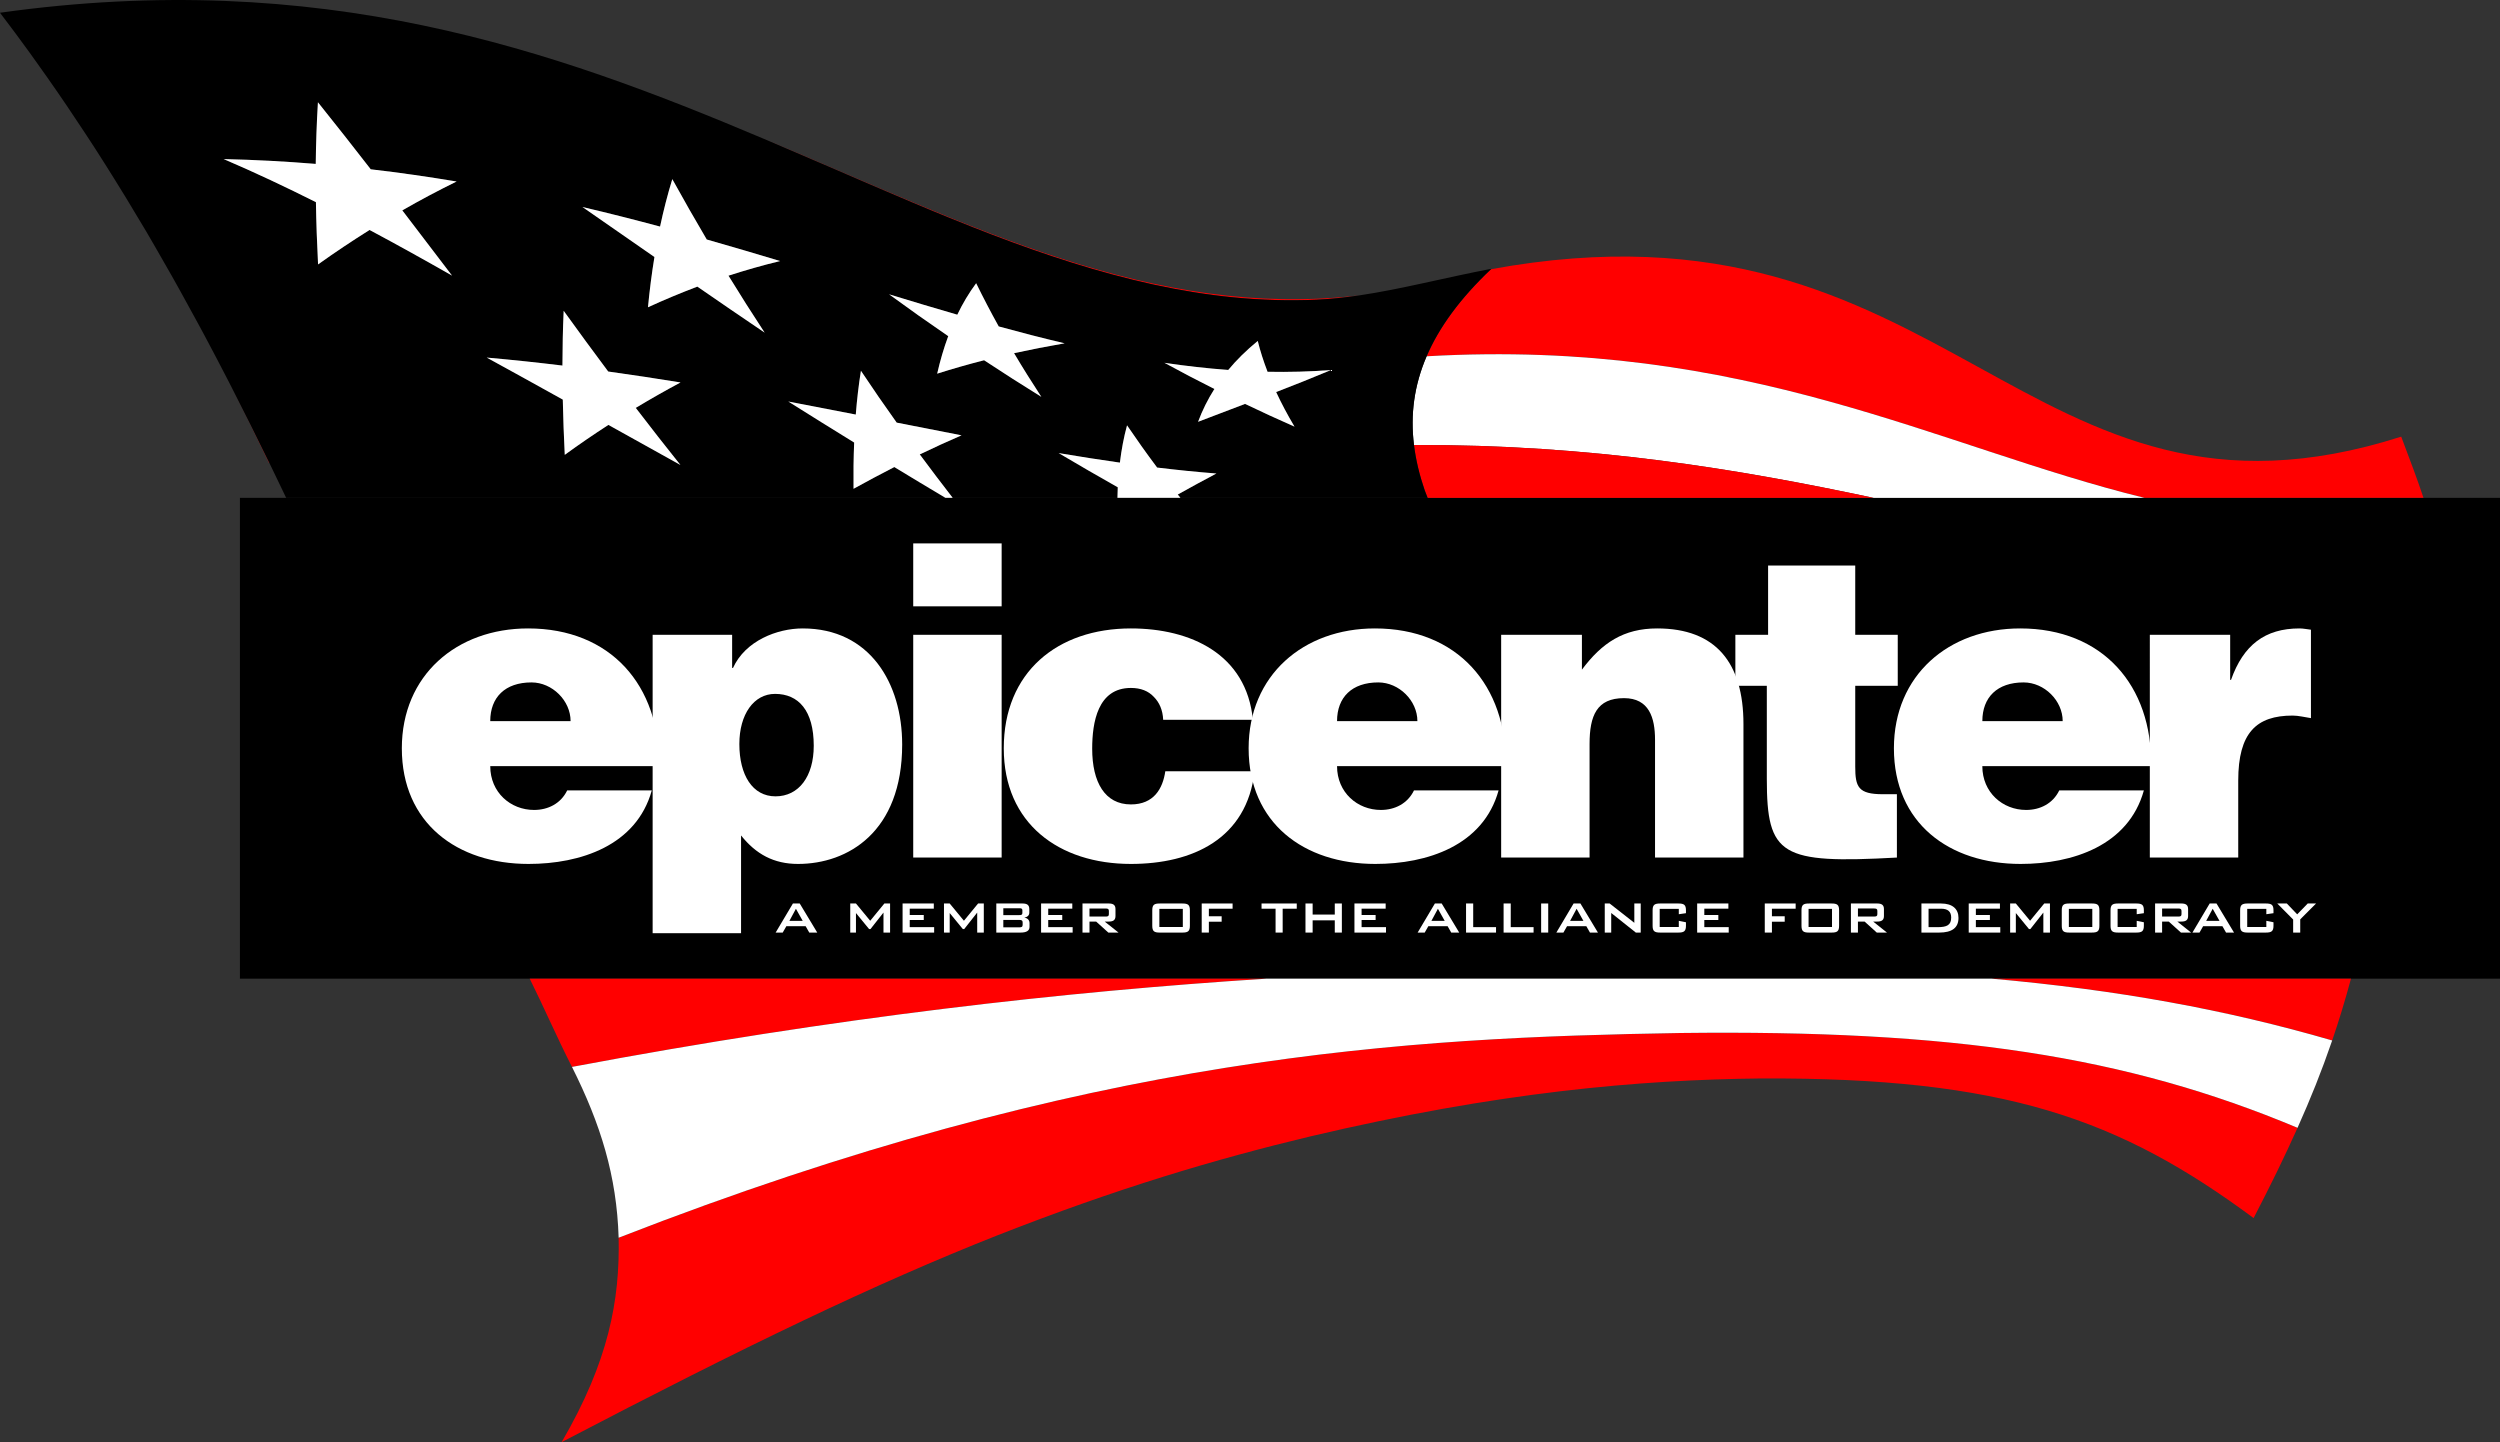 <?xml version="1.0" encoding="utf-8"?>
<!-- Generator: Adobe Illustrator 17.0.0, SVG Export Plug-In . SVG Version: 6.00 Build 0)  -->
<!DOCTYPE svg PUBLIC "-//W3C//DTD SVG 1.1//EN" "http://www.w3.org/Graphics/SVG/1.1/DTD/svg11.dtd">
<svg version="1.1" id="Layer_1" xmlns="http://www.w3.org/2000/svg" xmlns:xlink="http://www.w3.org/1999/xlink" x="0px" y="0px"
	 width="199.951px" height="115.344px" viewBox="0 0 199.951 115.344" enable-background="new 0 0 199.951 115.344"
	 xml:space="preserve">
<rect x="0" y="0" width="199.951" height="115.344" fill="#333333" stroke="none"/>
<g>
	<g>
		<path fill="#FF0000" d="M180.245,97.422c-10.745-7.956-19.961-11.259-39.439-11.167l0,0c-9.74,0.108-20.983,1.085-36.007,4.635
			l0,0c-7.511,1.799-15.43,4.138-25.102,7.943l0,0c-9.679,3.829-20.03,8.802-34.778,16.51l0,0c3.777-6.472,4.662-11.38,4.561-16.349
			l0,0l0,0l0,0c37.859-14.765,63.147-16.001,84.908-16.374l0,0c21.762-0.267,35.672,1.836,49.371,7.583l0,0l0,0l0,0
			C182.698,92.565,181.629,94.751,180.245,97.422z"/>
		<rect x="19.189" y="39.817" width="180.763" height="38.457"/>
		<path fill="#FFFFFF" d="M39.21,57.674c0-1.904,1.19-3.094,3.298-3.094c1.666,0,3.128,1.462,3.128,3.094H39.21z M52.709,61.278
			c0.102-6.46-3.876-11.016-10.472-11.016c-5.712,0-10.098,3.74-10.098,9.588c0,5.984,4.42,9.248,10.132,9.248
			c4.148,0,8.636-1.462,9.86-5.882h-6.766c-0.51,1.054-1.53,1.564-2.652,1.564c-1.87,0-3.502-1.394-3.502-3.502H52.709z"/>
		<path fill="#FFFFFF" d="M62.024,63.692c-1.836,0-2.89-1.7-2.89-4.182c0-2.38,1.156-4.012,2.856-4.012
			c1.87,0,3.094,1.326,3.094,4.148C65.084,62.094,63.894,63.692,62.024,63.692z M52.198,50.772V74.64h7.072v-7.82
			c1.19,1.496,2.618,2.278,4.556,2.278c3.978,0,8.33-2.55,8.33-9.554c0-4.896-2.584-9.282-7.956-9.282
			c-2.04,0-4.59,0.986-5.576,3.162h-0.068v-2.652H52.198z"/>
		<path fill="#FFFFFF" d="M73.04,68.588V50.772h7.072v17.816H73.04z M73.04,43.462h7.072v5.032H73.04V43.462z"/>
		<path fill="#FFFFFF" d="M93.032,57.572c-0.034-0.782-0.306-1.394-0.748-1.836c-0.442-0.476-1.054-0.714-1.836-0.714
			c-2.652,0-3.094,2.754-3.094,4.862c0,2.686,1.02,4.454,3.094,4.454c1.836,0,2.55-1.258,2.754-2.652h7.14
			c-0.612,5.406-4.964,7.412-9.894,7.412c-5.746,0-10.166-3.23-10.166-9.248c0-6.086,4.284-9.588,10.166-9.588
			c4.76,0,9.248,2.04,9.758,7.31H93.032z"/>
		<path fill="#FFFFFF" d="M106.938,57.674c0-1.904,1.19-3.094,3.298-3.094c1.666,0,3.128,1.462,3.128,3.094H106.938z
			 M120.436,61.278c0.102-6.46-3.876-11.016-10.472-11.016c-5.712,0-10.098,3.74-10.098,9.588c0,5.984,4.42,9.248,10.132,9.248
			c4.148,0,8.636-1.462,9.86-5.882h-6.766c-0.51,1.054-1.53,1.564-2.652,1.564c-1.87,0-3.502-1.394-3.502-3.502H120.436z"/>
		<path fill="#FFFFFF" d="M120.062,50.772h6.46v2.788c1.598-2.142,3.332-3.298,6.018-3.298c4.692,0,6.902,2.754,6.902,7.65v10.676
			h-7.072V59.17c0-1.768-0.476-3.332-2.482-3.332c-2.176,0-2.754,1.394-2.754,3.672v9.078h-7.071V50.772z"/>
		<path fill="#FFFFFF" d="M151.715,68.588c-9.282,0.51-10.404-0.136-10.404-6.29v-7.446h-2.516v-4.08h2.618V45.23h6.97v5.542h3.4
			v4.08h-3.4v6.46c0,1.632,0.238,2.21,2.21,2.21h1.122V68.588z"/>
		<path fill="#FFFFFF" d="M158.549,57.674c0-1.904,1.19-3.094,3.298-3.094c1.666,0,3.128,1.462,3.128,3.094H158.549z
			 M172.047,61.278c0.102-6.46-3.876-11.016-10.473-11.016c-5.712,0-10.098,3.74-10.098,9.588c0,5.984,4.42,9.248,10.132,9.248
			c4.148,0,8.636-1.462,9.86-5.882h-6.767c-0.51,1.054-1.529,1.564-2.651,1.564c-1.87,0-3.502-1.394-3.502-3.502H172.047z"/>
		<path fill="#FFFFFF" d="M171.944,50.772h6.426v3.604h0.068c0.985-2.788,2.72-4.114,5.474-4.114c0.306,0,0.612,0.068,0.918,0.102
			v7.072c-0.476-0.068-0.986-0.204-1.462-0.204c-2.89,0-4.353,1.36-4.353,5.202v6.154h-7.071V50.772z"/>
		<path fill="#FFFFFF" d="M63.136,73.653l0.522-0.968l0.544,0.968H63.136z M62.036,74.588h0.566l0.292-0.512h1.54l0.292,0.512h0.638
			l-1.402-2.327h-0.545L62.036,74.588z"/>
		<path fill="#FFFFFF" d="M68.003,74.588h0.457v-1.562l1.051,1.282h0.11l1.04-1.32v1.601h0.528v-2.327h-0.457l-1.133,1.381
			l-1.139-1.381h-0.457V74.588z"/>
		<path fill="#FFFFFF" d="M72.189,72.261h2.497v0.413h-1.925v0.506h1.122v0.402h-1.122v0.572h1.953v0.435h-2.525V72.261z"/>
		<path fill="#FFFFFF" d="M75.5,72.261h0.456l1.139,1.381l1.133-1.381h0.457v2.327h-0.528v-1.601l-1.039,1.32h-0.11l-1.05-1.282
			v1.562H75.5V72.261z"/>
		<path fill="#FFFFFF" d="M81.517,73.576c0.192,0,0.275,0.039,0.275,0.209v0.176c0,0.17-0.082,0.209-0.275,0.209h-1.271v-0.594
			H81.517z M81.517,72.641c0.176,0,0.253,0.027,0.253,0.165v0.22c0,0.138-0.082,0.165-0.253,0.165h-1.271v-0.55H81.517z
			 M79.685,74.588h1.936c0.479,0,0.721-0.148,0.721-0.456v-0.297c0-0.237-0.149-0.401-0.413-0.446
			c0.253-0.044,0.396-0.181,0.396-0.396v-0.28c0-0.33-0.176-0.451-0.55-0.451h-2.09V74.588z"/>
		<path fill="#FFFFFF" d="M83.266,72.261h2.497v0.413h-1.925v0.506h1.122v0.402h-1.122v0.572h1.953v0.435h-2.524V72.261z"/>
		<path fill="#FFFFFF" d="M88.43,72.663c0.17,0,0.258,0.033,0.258,0.187v0.27c0,0.154-0.088,0.187-0.258,0.187h-1.293v-0.643H88.43z
			 M86.577,74.588h0.561v-0.88h0.533l0.974,0.88h0.814l-1.105-0.88h0.319c0.374,0,0.544-0.126,0.544-0.446v-0.55
			c0-0.325-0.17-0.451-0.544-0.451h-2.095V74.588z"/>
		<path fill="#FFFFFF" d="M92.726,74.143v-1.452h1.876v1.452H92.726z M92.159,72.812v1.227c0,0.44,0.143,0.55,0.605,0.55h1.799
			c0.456,0,0.605-0.11,0.605-0.55v-1.227c0-0.446-0.148-0.55-0.605-0.55h-1.799C92.308,72.261,92.159,72.366,92.159,72.812z"/>
		<path fill="#FFFFFF" d="M96.113,72.261h2.47v0.418h-1.898v0.605h1.023v0.435h-1.023v0.869h-0.572V72.261z"/>
		<path fill="#FFFFFF" d="M102.587,74.588h-0.566v-1.909h-1.122v-0.418h2.816v0.418h-1.127V74.588z"/>
		<path fill="#FFFFFF" d="M104.413,72.261h0.572v0.886h1.771v-0.886h0.566v2.327h-0.566v-0.979h-1.771v0.979h-0.572V72.261z"/>
		<path fill="#FFFFFF" d="M108.329,72.261h2.497v0.413h-1.925v0.506h1.122v0.402h-1.122v0.572h1.952v0.435h-2.524V72.261z"/>
		<path fill="#FFFFFF" d="M114.483,73.653l0.522-0.968l0.544,0.968H114.483z M113.383,74.588h0.566l0.291-0.512h1.54l0.291,0.512
			h0.639l-1.403-2.327h-0.544L113.383,74.588z"/>
		<path fill="#FFFFFF" d="M117.255,72.261h0.572v1.892h1.826v0.435h-2.398V72.261z"/>
		<path fill="#FFFFFF" d="M120.258,72.261h0.572v1.892h1.826v0.435h-2.398V72.261z"/>
		<path fill="#FFFFFF" d="M123.261,72.261h0.566v2.327h-0.566V72.261z"/>
		<path fill="#FFFFFF" d="M125.576,73.653l0.522-0.968l0.545,0.968H125.576z M124.477,74.588h0.566l0.291-0.512h1.54l0.292,0.512
			h0.638l-1.402-2.327h-0.545L124.477,74.588z"/>
		<path fill="#FFFFFF" d="M128.349,72.261h0.391l1.974,1.546v-1.546h0.512v2.327h-0.391l-1.969-1.567v1.567h-0.517V72.261z"/>
		<path fill="#FFFFFF" d="M132.743,72.691v1.452h1.528v-0.495l0.572,0.115v0.275c0,0.434-0.148,0.55-0.61,0.55h-1.452
			c-0.468,0-0.605-0.121-0.605-0.55v-1.227c0-0.435,0.143-0.55,0.605-0.55h1.452c0.462,0,0.61,0.11,0.61,0.55v0.226l-0.572,0.083
			v-0.429H132.743z"/>
		<path fill="#FFFFFF" d="M135.74,72.261h2.497v0.413h-1.925v0.506h1.122v0.402h-1.122v0.572h1.952v0.435h-2.524V72.261z"/>
		<path fill="#FFFFFF" d="M141.147,72.261h2.47v0.418h-1.898v0.605h1.023v0.435h-1.023v0.869h-0.572V72.261z"/>
		<path fill="#FFFFFF" d="M144.65,74.143v-1.452h1.875v1.452H144.65z M144.084,72.812v1.227c0,0.44,0.143,0.55,0.605,0.55h1.799
			c0.456,0,0.604-0.11,0.604-0.55v-1.227c0-0.446-0.148-0.55-0.604-0.55h-1.799C144.232,72.261,144.084,72.366,144.084,72.812z"/>
		<path fill="#FFFFFF" d="M148.038,72.261h2.096c0.374,0,0.544,0.126,0.544,0.451v0.55c0,0.319-0.17,0.446-0.544,0.446h-0.319
			l1.105,0.88h-0.814l-0.974-0.88h-0.534v0.88h-0.561V72.261z M148.599,72.663v0.643h1.293c0.171,0,0.259-0.033,0.259-0.187v-0.27
			c0-0.154-0.088-0.187-0.259-0.187H148.599z"/>
		<path fill="#FFFFFF" d="M154.247,74.153v-1.474h1.001c0.539,0,0.809,0.226,0.809,0.71c0,0.605-0.357,0.765-1.078,0.765H154.247z
			 M153.676,74.588h1.424c1.023,0,1.54-0.385,1.54-1.171c0-0.721-0.479-1.155-1.396-1.155h-1.567V74.588z"/>
		<path fill="#FFFFFF" d="M157.459,72.261h2.497v0.413h-1.925v0.506h1.122v0.402h-1.122v0.572h1.953v0.435h-2.525V72.261z"/>
		<path fill="#FFFFFF" d="M160.771,72.261h0.456l1.139,1.381l1.133-1.381h0.457v2.327h-0.528v-1.601l-1.039,1.32h-0.11l-1.051-1.282
			v1.562h-0.456V72.261z"/>
		<path fill="#FFFFFF" d="M165.506,72.261h1.799c0.456,0,0.605,0.104,0.605,0.55v1.227c0,0.44-0.148,0.55-0.605,0.55h-1.799
			c-0.462,0-0.605-0.11-0.605-0.55v-1.227C164.9,72.366,165.05,72.261,165.506,72.261z M167.343,74.143v-1.452h-1.875v1.452H167.343
			z"/>
		<path fill="#FFFFFF" d="M169.367,72.691v1.452h1.528v-0.495l0.572,0.115v0.275c0,0.434-0.148,0.55-0.61,0.55h-1.452
			c-0.468,0-0.604-0.121-0.604-0.55v-1.227c0-0.435,0.143-0.55,0.604-0.55h1.452c0.462,0,0.61,0.11,0.61,0.55v0.226l-0.572,0.083
			v-0.429H169.367z"/>
		<path fill="#FFFFFF" d="M174.218,72.663c0.171,0,0.259,0.033,0.259,0.187v0.27c0,0.154-0.088,0.187-0.259,0.187h-1.292v-0.643
			H174.218z M172.364,74.588h0.562v-0.88h0.533l0.974,0.88h0.814l-1.105-0.88h0.319c0.374,0,0.544-0.126,0.544-0.446v-0.55
			c0-0.325-0.17-0.451-0.544-0.451h-2.096V74.588z"/>
		<path fill="#FFFFFF" d="M176.45,73.653l0.522-0.968l0.545,0.968H176.45z M175.351,74.588h0.566l0.291-0.512h1.54l0.292,0.512
			h0.638l-1.402-2.327h-0.545L175.351,74.588z"/>
		<path fill="#FFFFFF" d="M179.733,72.691v1.452h1.529v-0.495l0.572,0.115v0.275c0,0.434-0.148,0.55-0.61,0.55h-1.452
			c-0.468,0-0.605-0.121-0.605-0.55v-1.227c0-0.435,0.143-0.55,0.605-0.55h1.452c0.462,0,0.61,0.11,0.61,0.55v0.226l-0.572,0.083
			v-0.429H179.733z"/>
		<path fill="#FFFFFF" d="M183.407,73.543l-1.271-1.282h0.765l0.83,0.869l0.842-0.869h0.665l-1.265,1.271v1.056h-0.566V73.543z"/>
		<g>
			<path fill="#FF0000" d="M7.598,11.863c-0.259-0.402-0.522-0.799-0.783-1.199C7.074,11.065,7.338,11.458,7.598,11.863z"/>
			<path fill="#FF0000" d="M5.346,8.461c-0.234-0.346-0.47-0.692-0.707-1.036C4.876,7.769,5.111,8.113,5.346,8.461z"/>
			<path fill="#FF0000" d="M2.886,4.932C2.718,4.695,2.549,4.456,2.378,4.22C2.549,4.456,2.718,4.695,2.886,4.932z"/>
			<path fill="#FF0000" d="M119.247,21.533c-2.475,2.348-4.15,4.649-5.146,6.963c25.622-1.47,40.87,7.259,57.407,11.321h22.323
				c-0.469-1.413-1.056-2.983-1.781-4.893C161.83,44.576,156.088,14.757,119.247,21.533z"/>
			<path fill="#FF0000" d="M92.243,22.758c4.353,0.941,8.547,1.402,13.048,1.213c1.133-0.052,2.267-0.174,3.408-0.343
				c-16.494,1.91-30.899-5.509-47.596-12.519c1.712,0.725,3.406,1.453,5.089,2.18C75.333,17.237,83.534,20.846,92.243,22.758z"/>
			<path fill="#FFFFFF" d="M12.406,19.737c-0.238-0.408-0.474-0.821-0.713-1.229C11.933,18.916,12.168,19.329,12.406,19.737z"/>
			<path fill="#FFFFFF" d="M114.102,28.496c-1.002,2.332-1.31,4.676-1.011,7.095c14.247-0.05,26.031,1.948,36.757,4.227h21.661
				C154.972,35.755,139.724,27.026,114.102,28.496z"/>
			<path fill="#FFFFFF" d="M14.453,23.343c-0.236-0.428-0.475-0.854-0.715-1.279C13.978,22.488,14.216,22.914,14.453,23.343z"/>
			<path fill="#FFFFFF" d="M10.067,15.804c-0.292-0.477-0.586-0.952-0.88-1.426C9.481,14.852,9.776,15.328,10.067,15.804z"/>
			<path fill="#FF0000" d="M16.356,26.829c-0.148-0.276-0.297-0.547-0.443-0.822C16.059,26.28,16.209,26.556,16.356,26.829z"/>
			<path fill="#FF0000" d="M21.518,37.024c0.009-0.002,0.017-0.003,0.024-0.003c-0.976-2.002-1.974-3.996-2.978-5.966
				C19.562,33.014,20.541,34.99,21.518,37.024z"/>
			<path fill="#FF0000" d="M113.953,39.223c0.069,0.199,0.152,0.396,0.229,0.595h35.665c-10.726-2.278-22.51-4.276-36.757-4.227
				C113.239,36.781,113.525,37.989,113.953,39.223z"/>
			<path d="M113.091,35.591c-0.299-2.419,0.009-4.763,1.011-7.095c0.995-2.314,2.671-4.615,5.146-6.963
				c0.012-0.012,0.024-0.024,0.037-0.036c-3.719,0.708-7.187,1.628-10.585,2.131c-1.142,0.169-2.275,0.291-3.408,0.343
				c-4.501,0.189-8.695-0.271-13.048-1.213c-8.709-1.912-16.91-5.521-26.051-9.469c-1.683-0.727-3.377-1.455-5.089-2.18
				C44.194,3.959,25.662-2.575-0.001,1.019C0.806,2.073,1.597,3.143,2.378,4.22c0.171,0.236,0.34,0.475,0.508,0.712
				c0.591,0.824,1.176,1.655,1.753,2.493c0.237,0.344,0.473,0.69,0.707,1.036c0.495,0.728,0.982,1.465,1.469,2.203
				c0.261,0.4,0.525,0.797,0.783,1.199c0.536,0.83,1.063,1.67,1.59,2.515c0.294,0.474,0.588,0.948,0.88,1.426
				c0.547,0.896,1.089,1.797,1.626,2.705c0.239,0.407,0.475,0.82,0.713,1.229c0.446,0.771,0.892,1.545,1.332,2.326
				c0.24,0.425,0.479,0.852,0.715,1.279c0.489,0.882,0.976,1.769,1.459,2.664c0.146,0.275,0.296,0.546,0.443,0.822
				c0.66,1.237,1.317,2.487,1.966,3.751c0.081,0.158,0.162,0.318,0.242,0.476c1.005,1.97,2.003,3.964,2.978,5.966
				c0.455,0.932,0.903,1.865,1.346,2.796h52.727c-1.359-0.811-2.7-1.616-4.087-2.461c-1.108,0.569-2.163,1.133-3.262,1.739
				c-0.015-1.264-0.001-2.465,0.05-3.7c-1.77-1.089-3.469-2.15-5.27-3.282c1.85,0.352,3.594,0.688,5.399,1.044
				c0.097-1.213,0.228-2.346,0.412-3.504c0.941,1.415,1.866,2.752,2.861,4.149c1.776,0.349,3.452,0.679,5.187,1.016
				c-1.143,0.493-2.22,0.989-3.342,1.528c0.869,1.174,1.733,2.31,2.632,3.472h13.179c0.008-0.28,0.01-0.562,0.024-0.842
				c-1.604-0.904-3.129-1.792-4.729-2.737c1.677,0.28,3.26,0.53,4.899,0.764c0.129-1.052,0.31-2.019,0.572-2.984
				c0.762,1.12,1.534,2.213,2.407,3.378c1.616,0.195,3.152,0.352,4.741,0.476c-1.068,0.564-2.063,1.106-3.091,1.683
				c0.069,0.088,0.143,0.176,0.214,0.264h19.771c-0.077-0.198-0.16-0.396-0.229-0.595C113.525,37.989,113.239,36.781,113.091,35.591
				z M100.595,27.27c0.199,0.803,0.45,1.599,0.785,2.467c1.719,0.032,3.357-0.01,5.078-0.141c-1.574,0.661-2.984,1.218-4.391,1.762
				c0.422,0.908,0.896,1.802,1.468,2.767c-1.339-0.593-2.619-1.177-3.956-1.819c-1.324,0.503-2.535,0.958-3.759,1.432
				c0.349-0.928,0.767-1.775,1.307-2.627c-1.345-0.675-2.634-1.35-3.997-2.093c1.736,0.257,3.385,0.444,5.106,0.571
				C98.911,28.775,99.668,28.031,100.595,27.27z M79.878,26.107c1.8,0.493,3.506,0.934,5.273,1.351
				c-1.407,0.244-2.715,0.498-4.044,0.789c0.698,1.178,1.405,2.307,2.183,3.495c-1.539-0.954-3.022-1.899-4.581-2.929
				c-1.294,0.332-2.507,0.678-3.753,1.073c0.242-1.058,0.525-2.029,0.885-3.001c-1.583-1.081-3.112-2.163-4.733-3.347
				c1.866,0.571,3.629,1.101,5.458,1.631c0.436-0.906,0.922-1.724,1.509-2.519C78.646,23.818,79.229,24.937,79.878,26.107z
				 M56.526,19.154c2.02,0.575,3.917,1.137,5.871,1.725c-1.422,0.343-2.754,0.726-4.132,1.17c0.962,1.567,1.897,3.042,2.892,4.556
				c-1.789-1.213-3.531-2.397-5.383-3.681c-1.353,0.517-2.633,1.049-3.949,1.652c0.132-1.377,0.298-2.682,0.517-4.021
				c-1.903-1.325-3.764-2.617-5.757-3.999c2.139,0.503,4.146,1.013,6.207,1.565c0.279-1.312,0.596-2.541,0.979-3.795
				C54.691,15.992,55.581,17.552,56.526,19.154z M29.651,13.54c2.374,0.276,4.591,0.599,6.869,0.977
				c-1.493,0.734-2.899,1.479-4.344,2.309c1.362,1.787,2.651,3.475,3.979,5.219c-2.166-1.236-4.296-2.422-6.598-3.652
				c-1.414,0.889-2.748,1.777-4.119,2.756c-0.087-1.692-0.145-3.303-0.171-4.979c-2.401-1.206-4.78-2.332-7.379-3.447
				c2.549,0.059,4.927,0.186,7.364,0.386c0.02-1.673,0.073-3.267,0.175-4.93C26.889,9.998,28.253,11.738,29.651,13.54z
				 M48.646,29.715c1.984,0.275,3.854,0.562,5.785,0.874c-1.224,0.654-2.381,1.313-3.582,2.034c1.206,1.574,2.359,3.049,3.572,4.567
				c-1.922-1.073-3.781-2.106-5.76-3.205c-1.189,0.771-2.319,1.54-3.491,2.395c-0.074-1.499-0.127-2.928-0.157-4.419
				c-2.021-1.121-3.983-2.212-6.084-3.361c2.078,0.184,4.038,0.393,6.056,0.639c0.003-1.49,0.032-2.905,0.098-4.38
				C46.288,26.531,47.44,28.102,48.646,29.715z"/>
			<path fill="#FFFFFF" d="M25.428,8.179c-0.101,1.663-0.155,3.257-0.175,4.93c-2.438-0.2-4.815-0.327-7.364-0.386
				c2.599,1.115,4.977,2.241,7.379,3.447c0.026,1.676,0.084,3.286,0.171,4.979c1.371-0.979,2.705-1.867,4.119-2.756
				c2.302,1.231,4.432,2.416,6.598,3.652c-1.327-1.744-2.616-3.432-3.979-5.219c1.444-0.83,2.851-1.574,4.344-2.309
				c-2.278-0.379-4.495-0.701-6.869-0.977C28.253,11.738,26.889,9.998,25.428,8.179z"/>
			<path fill="#FFFFFF" d="M53.771,14.326c-0.383,1.254-0.699,2.483-0.979,3.795c-2.061-0.553-4.068-1.063-6.207-1.565
				c1.993,1.382,3.854,2.674,5.757,3.999c-0.219,1.34-0.385,2.645-0.517,4.021c1.316-0.604,2.596-1.136,3.949-1.652
				c1.852,1.283,3.594,2.468,5.383,3.681c-0.994-1.514-1.93-2.988-2.892-4.556c1.378-0.444,2.71-0.827,4.132-1.17
				c-1.954-0.588-3.852-1.149-5.871-1.725C55.581,17.552,54.691,15.992,53.771,14.326z"/>
			<path fill="#FFFFFF" d="M76.565,25.169c-1.829-0.53-3.592-1.06-5.458-1.631c1.621,1.184,3.15,2.266,4.733,3.347
				c-0.359,0.972-0.643,1.943-0.885,3.001c1.246-0.396,2.459-0.741,3.753-1.073c1.559,1.029,3.042,1.975,4.581,2.929
				c-0.777-1.188-1.484-2.317-2.183-3.495c1.329-0.291,2.637-0.545,4.044-0.789c-1.768-0.416-3.474-0.858-5.273-1.351
				c-0.649-1.17-1.232-2.288-1.804-3.456C77.487,23.445,77.001,24.263,76.565,25.169z"/>
			<path fill="#FFFFFF" d="M98.236,29.588c-1.722-0.127-3.37-0.314-5.106-0.571c1.363,0.743,2.652,1.418,3.997,2.093
				c-0.54,0.852-0.958,1.699-1.307,2.627c1.224-0.474,2.435-0.929,3.759-1.432c1.337,0.643,2.617,1.227,3.956,1.819
				c-0.571-0.965-1.046-1.858-1.468-2.767c1.406-0.544,2.816-1.101,4.391-1.762c-1.721,0.131-3.359,0.173-5.078,0.141
				c-0.335-0.868-0.586-1.664-0.785-2.467C99.668,28.031,98.911,28.775,98.236,29.588z"/>
			<path fill="#FFFFFF" d="M44.984,29.238c-2.018-0.246-3.978-0.455-6.056-0.639c2.101,1.149,4.063,2.24,6.084,3.361
				c0.03,1.491,0.083,2.92,0.157,4.419c1.172-0.854,2.302-1.624,3.491-2.395c1.978,1.099,3.838,2.132,5.76,3.205
				c-1.213-1.519-2.366-2.993-3.572-4.567c1.201-0.721,2.358-1.38,3.582-2.034c-1.931-0.312-3.801-0.599-5.785-0.874
				c-1.205-1.613-2.357-3.184-3.563-4.857C45.017,26.333,44.987,27.748,44.984,29.238z"/>
			<path fill="#FFFFFF" d="M76.905,34.817c-1.734-0.337-3.41-0.667-5.187-1.016c-0.995-1.396-1.92-2.733-2.861-4.149
				c-0.185,1.158-0.315,2.291-0.412,3.504c-1.806-0.356-3.55-0.692-5.399-1.044c1.801,1.132,3.5,2.193,5.27,3.282
				c-0.051,1.235-0.064,2.437-0.05,3.7c1.099-0.606,2.153-1.17,3.262-1.739c1.387,0.845,2.728,1.65,4.087,2.461h0.581
				c-0.898-1.162-1.763-2.298-2.632-3.472C74.686,35.807,75.763,35.311,76.905,34.817z"/>
			<path fill="#FFFFFF" d="M97.289,37.871c-1.589-0.124-3.125-0.28-4.741-0.476c-0.873-1.165-1.646-2.258-2.407-3.378
				c-0.263,0.966-0.443,1.933-0.572,2.984c-1.64-0.233-3.223-0.483-4.899-0.764c1.601,0.945,3.125,1.833,4.729,2.737
				c-0.015,0.28-0.017,0.562-0.024,0.842h5.038c-0.071-0.088-0.145-0.176-0.214-0.264C95.226,38.978,96.221,38.436,97.289,37.871z"
				/>
		</g>
		<g>
			<path fill="#FF0000" d="M159.296,78.274c10.02,0.892,18.687,2.454,27.234,4.941c0.549-1.613,1.035-3.2,1.502-4.941H159.296z"/>
			<path fill="#FF0000" d="M42.367,78.274c1.159,2.334,2.155,4.651,3.38,7.058c21.158-3.983,39.385-6.025,55.555-7.058H42.367z"/>
		</g>
		<path fill="#FFFFFF" d="M101.296,78.274c-16.169,1.032-34.393,3.074-55.549,7.058c2.295,4.58,3.577,8.704,3.732,13.662
			c37.861-14.765,63.147-16.002,84.909-16.374c21.762-0.266,35.674,1.836,49.37,7.583c1.055-2.363,1.91-4.484,2.771-6.987
			c-8.549-2.487-17.216-4.05-27.234-4.941H101.296z"/>
	</g>
</g>
<rect id="epicenter" onclick="top.svgevent(evt)" pointer-events="visible" cursor="pointer" fill="none" width="199.951" height="115.344"/>
</svg>
